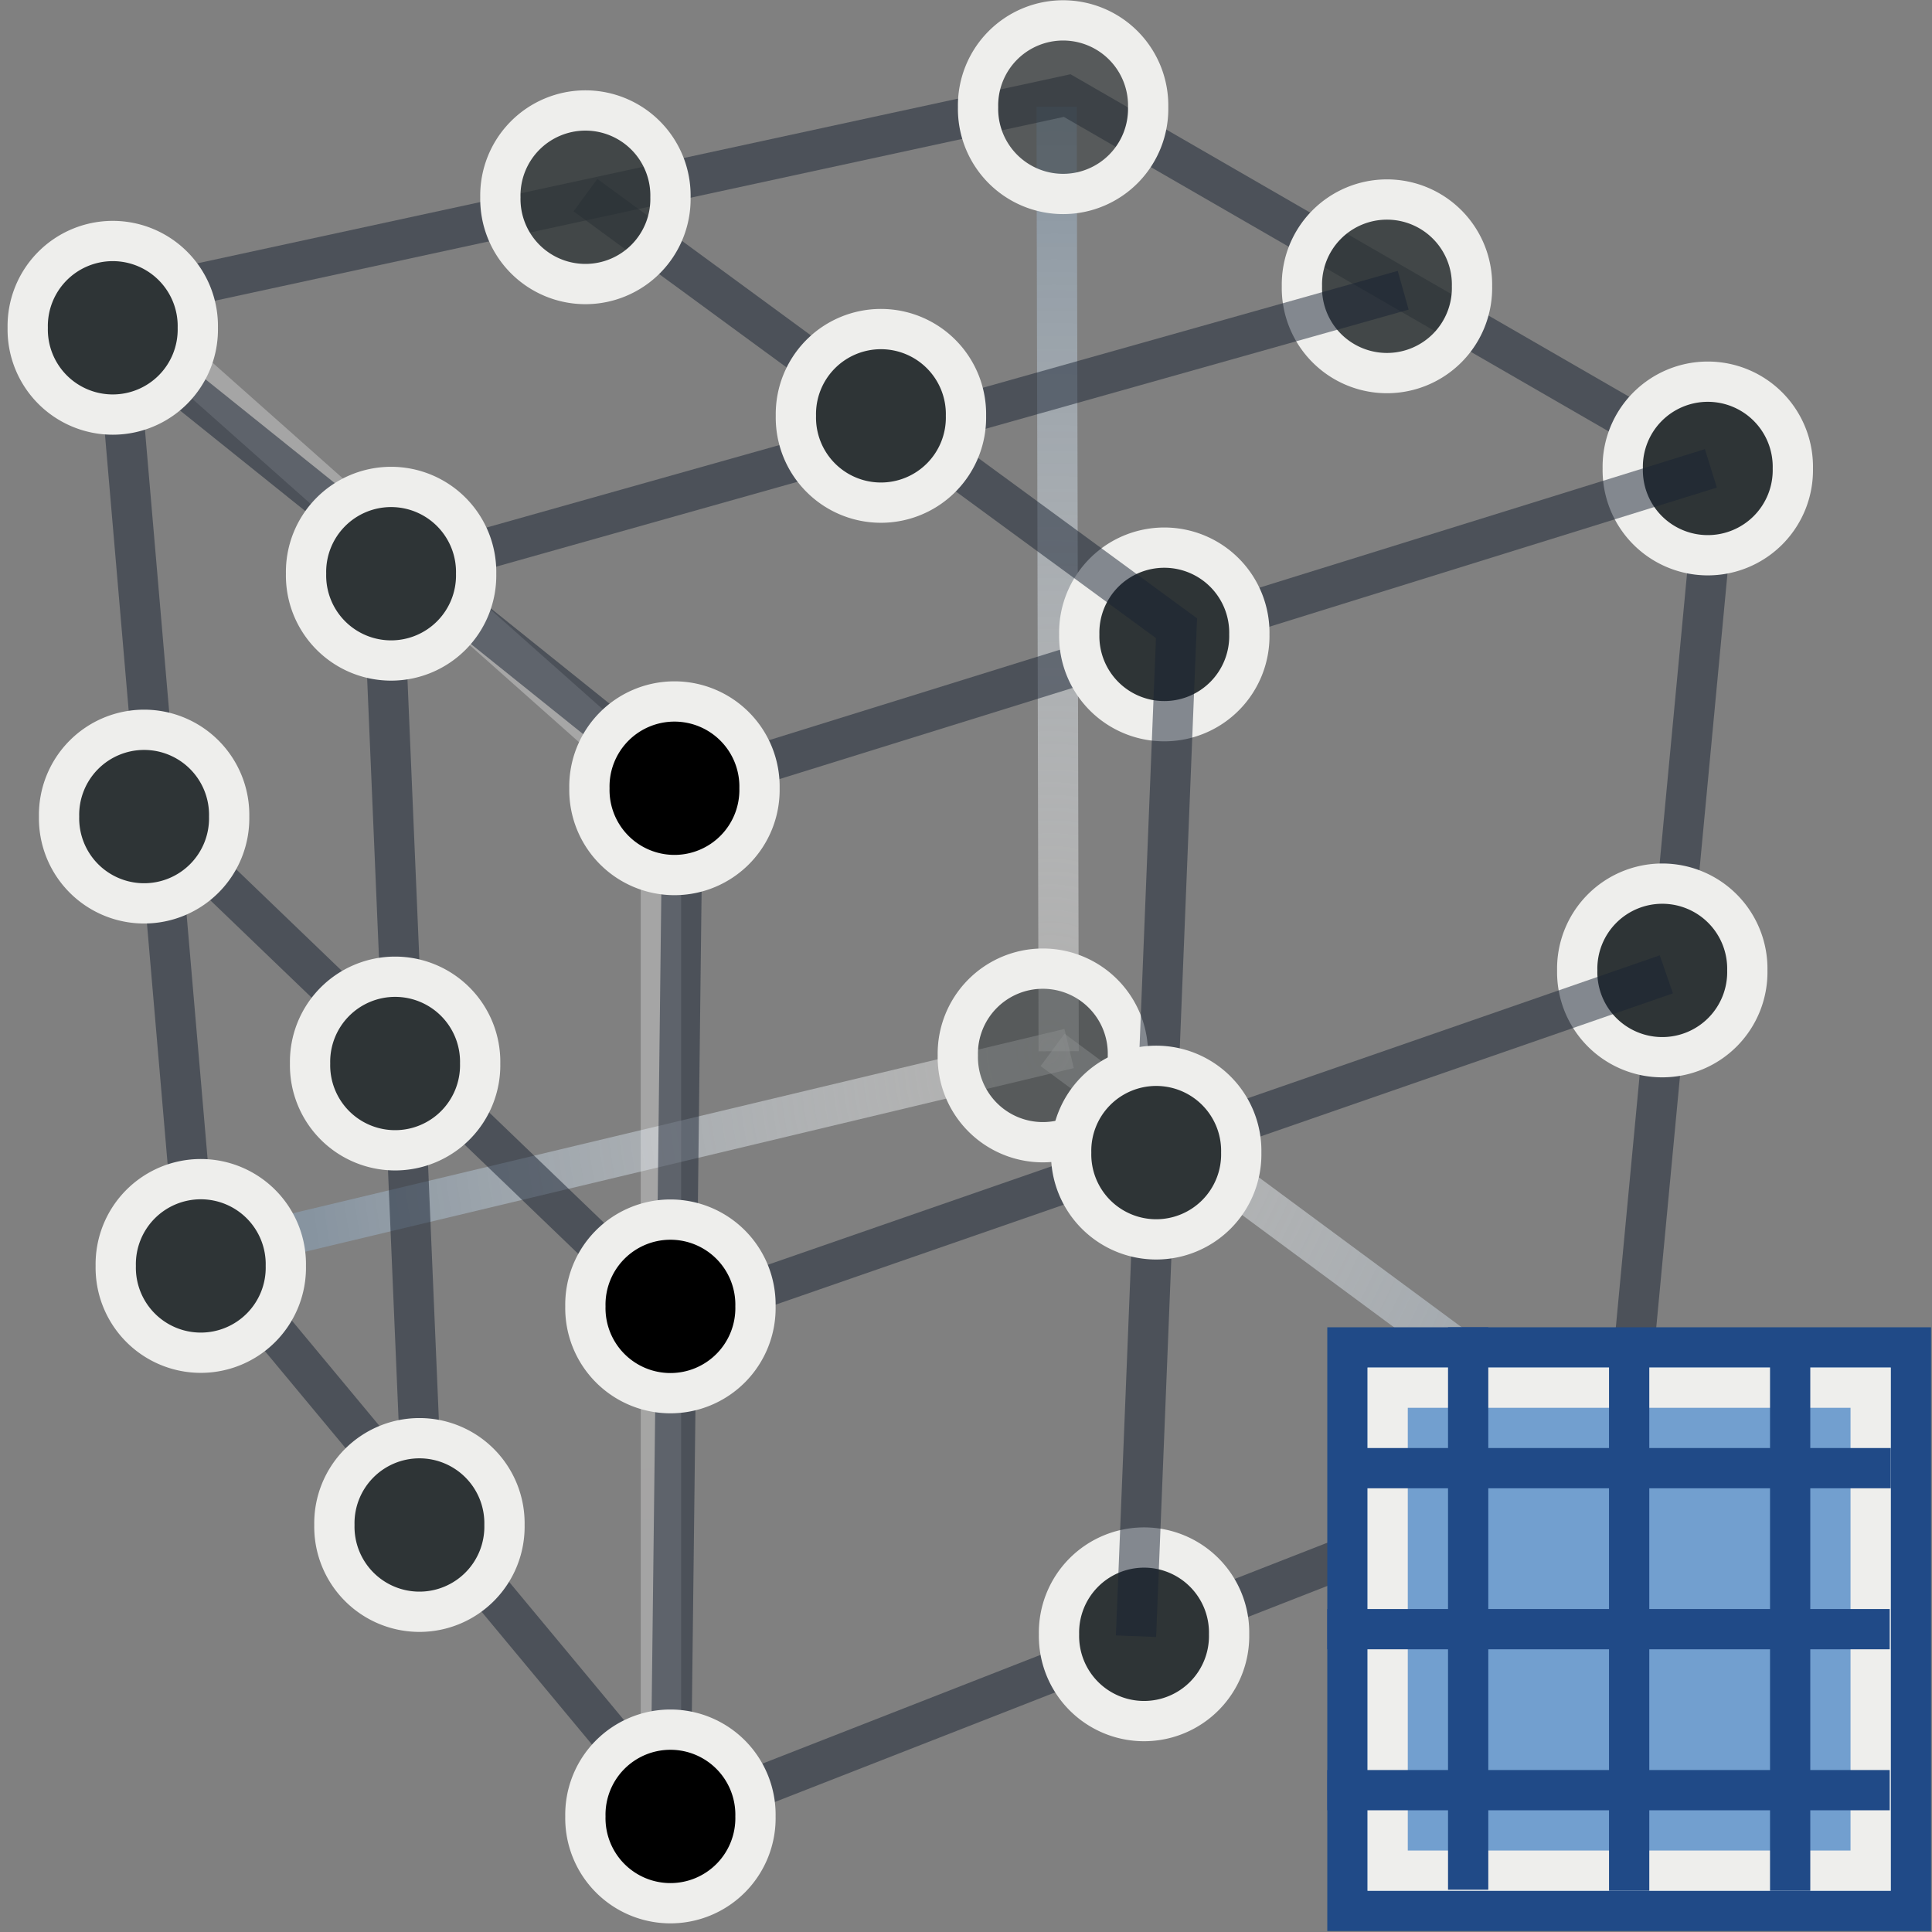 <?xml version="1.0" encoding="UTF-8" standalone="no"?>
<!-- Created with Inkscape (http://www.inkscape.org/) -->
<svg
   xmlns:a="http://ns.adobe.com/AdobeSVGViewerExtensions/3.0/"
   xmlns:i="http://ns.adobe.com/AdobeIllustrator/10.0/"
   xmlns:dc="http://purl.org/dc/elements/1.1/"
   xmlns:cc="http://web.resource.org/cc/"
   xmlns:rdf="http://www.w3.org/1999/02/22-rdf-syntax-ns#"
   xmlns:svg="http://www.w3.org/2000/svg"
   xmlns="http://www.w3.org/2000/svg"
   xmlns:xlink="http://www.w3.org/1999/xlink"
   xmlns:sodipodi="http://sodipodi.sourceforge.net/DTD/sodipodi-0.dtd"
   xmlns:inkscape="http://www.inkscape.org/namespaces/inkscape"
   width="48px"
   height="48px"
   id="svg20966"
   sodipodi:version="0.32"
   inkscape:version="0.45.1"
   sodipodi:docbase="C:\dev\src\houdini\support\icons\DOP"
   sodipodi:docname="matrixfield.svg"
   inkscape:output_extension="org.inkscape.output.svg.inkscape">
  <rect width="100%" height="100%" fill="#808080" stroke="none"/>
  <defs
     id="defs20968">
    <linearGradient
       inkscape:collect="always"
       id="linearGradient3550">
      <stop
         style="stop-color:#eeeeec;stop-opacity:1;"
         offset="0"
         id="stop3552" />
      <stop
         style="stop-color:#eeeeec;stop-opacity:0;"
         offset="1"
         id="stop3554" />
    </linearGradient>
    <linearGradient
       inkscape:collect="always"
       xlink:href="#linearGradient3550"
       id="linearGradient3556"
       x1="7.757"
       y1="5"
       x2="8.513"
       y2="11"
       gradientUnits="userSpaceOnUse"
       gradientTransform="translate(63.976,67.976)" />
    <radialGradient
       id="radialGradient21914"
       cx="114.888"
       cy="165.633"
       r="36.407"
       fx="114.888"
       fy="165.633"
       gradientUnits="userSpaceOnUse">
      <stop
         offset="0"
         style="stop-color:#efeeec;stop-opacity:0.433;"
         id="stop21916" />
      <stop
         offset="1"
         style="stop-color:#8794A0"
         id="stop21918" />
      <a:midPointStop
         offset="0"
         style="stop-color:#EFEEEC" />
      <a:midPointStop
         offset="0.5"
         style="stop-color:#EFEEEC" />
      <a:midPointStop
         offset="1"
         style="stop-color:#8794A0" />
    </radialGradient>
    <radialGradient
       gradientUnits="userSpaceOnUse"
       gradientTransform="translate(29.871,-24.189)"
       fy="220.009"
       fx="87.105"
       r="5.976"
       cy="220.009"
       cx="87.105"
       id="XMLID_370_">
      <stop
         id="stop14378"
         style="stop-color:#FFFFFF"
         offset="0" />
      <stop
         id="stop14380"
         style="stop-color:#F9D0AE"
         offset="0.219" />
      <stop
         id="stop14382"
         style="stop-color:#F5AB6D"
         offset="0.415" />
      <stop
         id="stop14384"
         style="stop-color:#F2903E"
         offset="0.579" />
      <stop
         id="stop14386"
         style="stop-color:#F07F21"
         offset="0.704" />
      <stop
         id="stop14388"
         style="stop-color:#EF7916"
         offset="0.775" />
      <stop
         id="stop14390"
         style="stop-color:#CE5B0E"
         offset="1" />
      <a:midPointStop
         style="stop-color:#FFFFFF"
         offset="0" />
      <a:midPointStop
         style="stop-color:#FFFFFF"
         offset="0.416" />
      <a:midPointStop
         style="stop-color:#EF7916"
         offset="0.775" />
      <a:midPointStop
         style="stop-color:#EF7916"
         offset="0.5" />
      <a:midPointStop
         style="stop-color:#CE5B0E"
         offset="1" />
    </radialGradient>
    <radialGradient
       id="XMLID_369_"
       cx="56.94"
       cy="220.716"
       r="3.676"
       fx="56.94"
       fy="220.716"
       gradientTransform="matrix(-1,0,0,1,174.769,-24.189)"
       gradientUnits="userSpaceOnUse">
      <stop
         offset="0"
         style="stop-color:#FFFFFF"
         id="stop14359" />
      <stop
         offset="0.219"
         style="stop-color:#F9D0AE"
         id="stop14361" />
      <stop
         offset="0.415"
         style="stop-color:#F5AB6D"
         id="stop14363" />
      <stop
         offset="0.579"
         style="stop-color:#F2903E"
         id="stop14365" />
      <stop
         offset="0.704"
         style="stop-color:#F07F21"
         id="stop14367" />
      <stop
         offset="0.775"
         style="stop-color:#EF7916"
         id="stop14369" />
      <stop
         offset="1"
         style="stop-color:#CE5B0E"
         id="stop14371" />
      <a:midPointStop
         offset="0"
         style="stop-color:#FFFFFF" />
      <a:midPointStop
         offset="0.416"
         style="stop-color:#FFFFFF" />
      <a:midPointStop
         offset="0.775"
         style="stop-color:#EF7916" />
      <a:midPointStop
         offset="0.5"
         style="stop-color:#EF7916" />
      <a:midPointStop
         offset="1"
         style="stop-color:#CE5B0E" />
    </radialGradient>
    <radialGradient
       gradientUnits="userSpaceOnUse"
       gradientTransform="translate(29.871,-24.189)"
       fy="211.694"
       fx="108.365"
       r="5.976"
       cy="211.694"
       cx="108.365"
       id="XMLID_368_">
      <stop
         id="stop14338"
         style="stop-color:#FFFFFF"
         offset="0" />
      <stop
         id="stop14340"
         style="stop-color:#F9D0AE"
         offset="0.219" />
      <stop
         id="stop14342"
         style="stop-color:#F5AB6D"
         offset="0.415" />
      <stop
         id="stop14344"
         style="stop-color:#F2903E"
         offset="0.579" />
      <stop
         id="stop14346"
         style="stop-color:#F07F21"
         offset="0.704" />
      <stop
         id="stop14348"
         style="stop-color:#EF7916"
         offset="0.775" />
      <stop
         id="stop14350"
         style="stop-color:#CE5B0E"
         offset="1" />
      <a:midPointStop
         style="stop-color:#FFFFFF"
         offset="0" />
      <a:midPointStop
         style="stop-color:#FFFFFF"
         offset="0.416" />
      <a:midPointStop
         style="stop-color:#EF7916"
         offset="0.775" />
      <a:midPointStop
         style="stop-color:#EF7916"
         offset="0.5" />
      <a:midPointStop
         style="stop-color:#CE5B0E"
         offset="1" />
    </radialGradient>
    <radialGradient
       id="XMLID_367_"
       cx="35.68"
       cy="212.401"
       r="3.676"
       fx="35.68"
       fy="212.401"
       gradientTransform="matrix(-1,0,0,1,174.769,-24.189)"
       gradientUnits="userSpaceOnUse">
      <stop
         offset="0"
         style="stop-color:#FFFFFF"
         id="stop14319" />
      <stop
         offset="0.219"
         style="stop-color:#F9D0AE"
         id="stop14321" />
      <stop
         offset="0.415"
         style="stop-color:#F5AB6D"
         id="stop14323" />
      <stop
         offset="0.579"
         style="stop-color:#F2903E"
         id="stop14325" />
      <stop
         offset="0.704"
         style="stop-color:#F07F21"
         id="stop14327" />
      <stop
         offset="0.775"
         style="stop-color:#EF7916"
         id="stop14329" />
      <stop
         offset="1"
         style="stop-color:#CE5B0E"
         id="stop14331" />
      <a:midPointStop
         offset="0"
         style="stop-color:#FFFFFF" />
      <a:midPointStop
         offset="0.416"
         style="stop-color:#FFFFFF" />
      <a:midPointStop
         offset="0.775"
         style="stop-color:#EF7916" />
      <a:midPointStop
         offset="0.5"
         style="stop-color:#EF7916" />
      <a:midPointStop
         offset="1"
         style="stop-color:#CE5B0E" />
    </radialGradient>
    <radialGradient
       gradientUnits="userSpaceOnUse"
       gradientTransform="translate(29.871,-24.189)"
       fy="206.884"
       fx="76.195"
       r="5.977"
       cy="206.884"
       cx="76.195"
       id="XMLID_366_">
      <stop
         id="stop14298"
         style="stop-color:#FFFFFF"
         offset="0" />
      <stop
         id="stop14300"
         style="stop-color:#F9D0AE"
         offset="0.219" />
      <stop
         id="stop14302"
         style="stop-color:#F5AB6D"
         offset="0.415" />
      <stop
         id="stop14304"
         style="stop-color:#F2903E"
         offset="0.579" />
      <stop
         id="stop14306"
         style="stop-color:#F07F21"
         offset="0.704" />
      <stop
         id="stop14308"
         style="stop-color:#EF7916"
         offset="0.775" />
      <stop
         id="stop14310"
         style="stop-color:#CE5B0E"
         offset="1" />
      <a:midPointStop
         style="stop-color:#FFFFFF"
         offset="0" />
      <a:midPointStop
         style="stop-color:#FFFFFF"
         offset="0.416" />
      <a:midPointStop
         style="stop-color:#EF7916"
         offset="0.775" />
      <a:midPointStop
         style="stop-color:#EF7916"
         offset="0.5" />
      <a:midPointStop
         style="stop-color:#CE5B0E"
         offset="1" />
    </radialGradient>
    <radialGradient
       id="XMLID_365_"
       cx="67.85"
       cy="207.592"
       r="3.676"
       fx="67.85"
       fy="207.592"
       gradientTransform="matrix(-1,0,0,1,174.769,-24.189)"
       gradientUnits="userSpaceOnUse">
      <stop
         offset="0"
         style="stop-color:#FFFFFF"
         id="stop14279" />
      <stop
         offset="0.219"
         style="stop-color:#F9D0AE"
         id="stop14281" />
      <stop
         offset="0.415"
         style="stop-color:#F5AB6D"
         id="stop14283" />
      <stop
         offset="0.579"
         style="stop-color:#F2903E"
         id="stop14285" />
      <stop
         offset="0.704"
         style="stop-color:#F07F21"
         id="stop14287" />
      <stop
         offset="0.775"
         style="stop-color:#EF7916"
         id="stop14289" />
      <stop
         offset="1"
         style="stop-color:#CE5B0E"
         id="stop14291" />
      <a:midPointStop
         offset="0"
         style="stop-color:#FFFFFF" />
      <a:midPointStop
         offset="0.416"
         style="stop-color:#FFFFFF" />
      <a:midPointStop
         offset="0.775"
         style="stop-color:#EF7916" />
      <a:midPointStop
         offset="0.5"
         style="stop-color:#EF7916" />
      <a:midPointStop
         offset="1"
         style="stop-color:#CE5B0E" />
    </radialGradient>
    <radialGradient
       gradientUnits="userSpaceOnUse"
       gradientTransform="translate(29.871,-24.189)"
       fy="196.491"
       fx="86.291"
       r="5.977"
       cy="196.491"
       cx="86.291"
       id="XMLID_364_">
      <stop
         id="stop14258"
         style="stop-color:#FFFFFF"
         offset="0" />
      <stop
         id="stop14260"
         style="stop-color:#F9D0AE"
         offset="0.219" />
      <stop
         id="stop14262"
         style="stop-color:#F5AB6D"
         offset="0.415" />
      <stop
         id="stop14264"
         style="stop-color:#F2903E"
         offset="0.579" />
      <stop
         id="stop14266"
         style="stop-color:#F07F21"
         offset="0.704" />
      <stop
         id="stop14268"
         style="stop-color:#EF7916"
         offset="0.775" />
      <stop
         id="stop14270"
         style="stop-color:#CE5B0E"
         offset="1" />
      <a:midPointStop
         style="stop-color:#FFFFFF"
         offset="0" />
      <a:midPointStop
         style="stop-color:#FFFFFF"
         offset="0.416" />
      <a:midPointStop
         style="stop-color:#EF7916"
         offset="0.775" />
      <a:midPointStop
         style="stop-color:#EF7916"
         offset="0.5" />
      <a:midPointStop
         style="stop-color:#CE5B0E"
         offset="1" />
    </radialGradient>
    <radialGradient
       id="XMLID_363_"
       cx="57.752"
       cy="197.199"
       r="3.676"
       fx="57.752"
       fy="197.199"
       gradientTransform="matrix(-1,0,0,1,174.769,-24.189)"
       gradientUnits="userSpaceOnUse">
      <stop
         offset="0"
         style="stop-color:#FFFFFF"
         id="stop14239" />
      <stop
         offset="0.219"
         style="stop-color:#F9D0AE"
         id="stop14241" />
      <stop
         offset="0.415"
         style="stop-color:#F5AB6D"
         id="stop14243" />
      <stop
         offset="0.579"
         style="stop-color:#F2903E"
         id="stop14245" />
      <stop
         offset="0.704"
         style="stop-color:#F07F21"
         id="stop14247" />
      <stop
         offset="0.775"
         style="stop-color:#EF7916"
         id="stop14249" />
      <stop
         offset="1"
         style="stop-color:#CE5B0E"
         id="stop14251" />
      <a:midPointStop
         offset="0"
         style="stop-color:#FFFFFF" />
      <a:midPointStop
         offset="0.416"
         style="stop-color:#FFFFFF" />
      <a:midPointStop
         offset="0.775"
         style="stop-color:#EF7916" />
      <a:midPointStop
         offset="0.5"
         style="stop-color:#EF7916" />
      <a:midPointStop
         offset="1"
         style="stop-color:#CE5B0E" />
    </radialGradient>
    <radialGradient
       gradientUnits="userSpaceOnUse"
       gradientTransform="translate(29.871,-24.189)"
       fy="189.72"
       fx="110.441"
       r="5.976"
       cy="189.72"
       cx="110.441"
       id="XMLID_362_">
      <stop
         id="stop14218"
         style="stop-color:#FFFFFF"
         offset="0" />
      <stop
         id="stop14220"
         style="stop-color:#F9D0AE"
         offset="0.219" />
      <stop
         id="stop14222"
         style="stop-color:#F5AB6D"
         offset="0.415" />
      <stop
         id="stop14224"
         style="stop-color:#F2903E"
         offset="0.579" />
      <stop
         id="stop14226"
         style="stop-color:#F07F21"
         offset="0.704" />
      <stop
         id="stop14228"
         style="stop-color:#EF7916"
         offset="0.775" />
      <stop
         id="stop14230"
         style="stop-color:#CE5B0E"
         offset="1" />
      <a:midPointStop
         style="stop-color:#FFFFFF"
         offset="0" />
      <a:midPointStop
         style="stop-color:#FFFFFF"
         offset="0.416" />
      <a:midPointStop
         style="stop-color:#EF7916"
         offset="0.775" />
      <a:midPointStop
         style="stop-color:#EF7916"
         offset="0.5" />
      <a:midPointStop
         style="stop-color:#CE5B0E"
         offset="1" />
    </radialGradient>
    <radialGradient
       id="XMLID_361_"
       cx="33.604"
       cy="190.427"
       r="3.676"
       fx="33.604"
       fy="190.427"
       gradientTransform="matrix(-1,0,0,1,174.769,-24.189)"
       gradientUnits="userSpaceOnUse">
      <stop
         offset="0"
         style="stop-color:#FFFFFF"
         id="stop14199" />
      <stop
         offset="0.219"
         style="stop-color:#F9D0AE"
         id="stop14201" />
      <stop
         offset="0.415"
         style="stop-color:#F5AB6D"
         id="stop14203" />
      <stop
         offset="0.579"
         style="stop-color:#F2903E"
         id="stop14205" />
      <stop
         offset="0.704"
         style="stop-color:#F07F21"
         id="stop14207" />
      <stop
         offset="0.775"
         style="stop-color:#EF7916"
         id="stop14209" />
      <stop
         offset="1"
         style="stop-color:#CE5B0E"
         id="stop14211" />
      <a:midPointStop
         offset="0"
         style="stop-color:#FFFFFF" />
      <a:midPointStop
         offset="0.416"
         style="stop-color:#FFFFFF" />
      <a:midPointStop
         offset="0.775"
         style="stop-color:#EF7916" />
      <a:midPointStop
         offset="0.5"
         style="stop-color:#EF7916" />
      <a:midPointStop
         offset="1"
         style="stop-color:#CE5B0E" />
    </radialGradient>
    <radialGradient
       gradientUnits="userSpaceOnUse"
       gradientTransform="translate(29.871,-24.189)"
       fy="181.284"
       fx="95.831"
       r="5.976"
       cy="181.284"
       cx="95.831"
       id="XMLID_360_">
      <stop
         id="stop14178"
         style="stop-color:#FFFFFF"
         offset="0" />
      <stop
         id="stop14180"
         style="stop-color:#F9D0AE"
         offset="0.219" />
      <stop
         id="stop14182"
         style="stop-color:#F5AB6D"
         offset="0.415" />
      <stop
         id="stop14184"
         style="stop-color:#F2903E"
         offset="0.579" />
      <stop
         id="stop14186"
         style="stop-color:#F07F21"
         offset="0.704" />
      <stop
         id="stop14188"
         style="stop-color:#EF7916"
         offset="0.775" />
      <stop
         id="stop14190"
         style="stop-color:#CE5B0E"
         offset="1" />
      <a:midPointStop
         style="stop-color:#FFFFFF"
         offset="0" />
      <a:midPointStop
         style="stop-color:#FFFFFF"
         offset="0.416" />
      <a:midPointStop
         style="stop-color:#EF7916"
         offset="0.775" />
      <a:midPointStop
         style="stop-color:#EF7916"
         offset="0.5" />
      <a:midPointStop
         style="stop-color:#CE5B0E"
         offset="1" />
    </radialGradient>
    <radialGradient
       id="XMLID_359_"
       cx="48.213"
       cy="181.991"
       r="3.676"
       fx="48.213"
       fy="181.991"
       gradientTransform="matrix(-1,0,0,1,174.769,-24.189)"
       gradientUnits="userSpaceOnUse">
      <stop
         offset="0"
         style="stop-color:#FFFFFF"
         id="stop14159" />
      <stop
         offset="0.219"
         style="stop-color:#F9D0AE"
         id="stop14161" />
      <stop
         offset="0.415"
         style="stop-color:#F5AB6D"
         id="stop14163" />
      <stop
         offset="0.579"
         style="stop-color:#F2903E"
         id="stop14165" />
      <stop
         offset="0.704"
         style="stop-color:#F07F21"
         id="stop14167" />
      <stop
         offset="0.775"
         style="stop-color:#EF7916"
         id="stop14169" />
      <stop
         offset="1"
         style="stop-color:#CE5B0E"
         id="stop14171" />
      <a:midPointStop
         offset="0"
         style="stop-color:#FFFFFF" />
      <a:midPointStop
         offset="0.416"
         style="stop-color:#FFFFFF" />
      <a:midPointStop
         offset="0.775"
         style="stop-color:#EF7916" />
      <a:midPointStop
         offset="0.5"
         style="stop-color:#EF7916" />
      <a:midPointStop
         offset="1"
         style="stop-color:#CE5B0E" />
    </radialGradient>
    <radialGradient
       gradientUnits="userSpaceOnUse"
       gradientTransform="translate(29.871,-24.189)"
       fy="185.927"
       fx="74.396"
       r="5.977"
       cy="185.927"
       cx="74.396"
       id="XMLID_358_">
      <stop
         id="stop14138"
         style="stop-color:#FFFFFF"
         offset="0" />
      <stop
         id="stop14140"
         style="stop-color:#F9D0AE"
         offset="0.219" />
      <stop
         id="stop14142"
         style="stop-color:#F5AB6D"
         offset="0.415" />
      <stop
         id="stop14144"
         style="stop-color:#F2903E"
         offset="0.579" />
      <stop
         id="stop14146"
         style="stop-color:#F07F21"
         offset="0.704" />
      <stop
         id="stop14148"
         style="stop-color:#EF7916"
         offset="0.775" />
      <stop
         id="stop14150"
         style="stop-color:#CE5B0E"
         offset="1" />
      <a:midPointStop
         style="stop-color:#FFFFFF"
         offset="0" />
      <a:midPointStop
         style="stop-color:#FFFFFF"
         offset="0.416" />
      <a:midPointStop
         style="stop-color:#EF7916"
         offset="0.775" />
      <a:midPointStop
         style="stop-color:#EF7916"
         offset="0.5" />
      <a:midPointStop
         style="stop-color:#CE5B0E"
         offset="1" />
    </radialGradient>
    <radialGradient
       id="XMLID_357_"
       cx="69.649"
       cy="186.635"
       r="3.676"
       fx="69.649"
       fy="186.635"
       gradientTransform="matrix(-1,0,0,1,174.769,-24.189)"
       gradientUnits="userSpaceOnUse">
      <stop
         offset="0"
         style="stop-color:#FFFFFF"
         id="stop14119" />
      <stop
         offset="0.219"
         style="stop-color:#F9D0AE"
         id="stop14121" />
      <stop
         offset="0.415"
         style="stop-color:#F5AB6D"
         id="stop14123" />
      <stop
         offset="0.579"
         style="stop-color:#F2903E"
         id="stop14125" />
      <stop
         offset="0.704"
         style="stop-color:#F07F21"
         id="stop14127" />
      <stop
         offset="0.775"
         style="stop-color:#EF7916"
         id="stop14129" />
      <stop
         offset="1"
         style="stop-color:#CE5B0E"
         id="stop14131" />
      <a:midPointStop
         offset="0"
         style="stop-color:#FFFFFF" />
      <a:midPointStop
         offset="0.416"
         style="stop-color:#FFFFFF" />
      <a:midPointStop
         offset="0.775"
         style="stop-color:#EF7916" />
      <a:midPointStop
         offset="0.5"
         style="stop-color:#EF7916" />
      <a:midPointStop
         offset="1"
         style="stop-color:#CE5B0E" />
    </radialGradient>
    <radialGradient
       gradientUnits="userSpaceOnUse"
       fy="171.99"
       fx="114.328"
       r="55.614"
       cy="171.99"
       cx="114.328"
       id="XMLID_353_">
      <stop
         id="stop14077"
         style="stop-color:#FFFFFF"
         offset="0.006" />
      <stop
         id="stop14079"
         style="stop-color:#EFEEEC"
         offset="1" />
      <a:midPointStop
         style="stop-color:#FFFFFF"
         offset="0.006" />
      <a:midPointStop
         style="stop-color:#FFFFFF"
         offset="0.5" />
      <a:midPointStop
         style="stop-color:#EFEEEC"
         offset="1" />
    </radialGradient>
    <radialGradient
       gradientUnits="userSpaceOnUse"
       fy="201.173"
       fx="118.36"
       r="25.109"
       cy="201.173"
       cx="118.36"
       id="XMLID_352_">
      <stop
         id="stop14068"
         style="stop-color:#BABDB6"
         offset="0" />
      <stop
         id="stop14070"
         style="stop-color:#545652"
         offset="0.826" />
      <stop
         id="stop14072"
         style="stop-color:#2D3335"
         offset="1" />
      <a:midPointStop
         style="stop-color:#BABDB6"
         offset="0" />
      <a:midPointStop
         style="stop-color:#BABDB6"
         offset="0.5" />
      <a:midPointStop
         style="stop-color:#545652"
         offset="0.826" />
      <a:midPointStop
         style="stop-color:#545652"
         offset="0.5" />
      <a:midPointStop
         style="stop-color:#2D3335"
         offset="1" />
    </radialGradient>
    <radialGradient
       gradientUnits="userSpaceOnUse"
       fy="171.986"
       fx="114.324"
       r="55.631"
       cy="171.986"
       cx="114.324"
       id="XMLID_349_">
      <stop
         id="stop14041"
         style="stop-color:#FFFFFF"
         offset="0" />
      <stop
         id="stop14043"
         style="stop-color:#EFEEEC"
         offset="1" />
      <a:midPointStop
         style="stop-color:#FFFFFF"
         offset="0" />
      <a:midPointStop
         style="stop-color:#FFFFFF"
         offset="0.5" />
      <a:midPointStop
         style="stop-color:#EFEEEC"
         offset="1" />
    </radialGradient>
    <radialGradient
       gradientUnits="userSpaceOnUse"
       fy="165.035"
       fx="105.153"
       r="24.157"
       cy="165.035"
       cx="105.153"
       id="XMLID_348_">
      <stop
         id="stop14034"
         style="stop-color:#FFFFFF"
         offset="0" />
      <stop
         id="stop14036"
         style="stop-color:#545652"
         offset="1" />
      <a:midPointStop
         style="stop-color:#FFFFFF"
         offset="0" />
      <a:midPointStop
         style="stop-color:#FFFFFF"
         offset="0.5" />
      <a:midPointStop
         style="stop-color:#545652"
         offset="1" />
    </radialGradient>
    <radialGradient
       id="XMLID_347_"
       cx="137.673"
       cy="202.162"
       r="44.368"
       fx="137.673"
       fy="202.162"
       gradientUnits="userSpaceOnUse">
      <stop
         offset="0"
         style="stop-color:#BAD1D7"
         id="stop14023" />
      <stop
         offset="0.826"
         style="stop-color:#6D7580"
         id="stop14025" />
      <stop
         offset="1"
         style="stop-color:#41454C"
         id="stop14027" />
      <a:midPointStop
         offset="0"
         style="stop-color:#BAD1D7" />
      <a:midPointStop
         offset="0.5"
         style="stop-color:#BAD1D7" />
      <a:midPointStop
         offset="0.826"
         style="stop-color:#6D7580" />
      <a:midPointStop
         offset="0.5"
         style="stop-color:#6D7580" />
      <a:midPointStop
         offset="1"
         style="stop-color:#41454C" />
    </radialGradient>
    <radialGradient
       id="XMLID_346_"
       cx="103.865"
       cy="160.998"
       r="62.509"
       fx="103.865"
       fy="160.998"
       gradientUnits="userSpaceOnUse">
      <stop
         offset="0"
         style="stop-color:#FFFFFF"
         id="stop14016" />
      <stop
         offset="1"
         style="stop-color:#8794A0"
         id="stop14018" />
      <a:midPointStop
         offset="0"
         style="stop-color:#FFFFFF" />
      <a:midPointStop
         offset="0.5"
         style="stop-color:#FFFFFF" />
      <a:midPointStop
         offset="1"
         style="stop-color:#8794A0" />
    </radialGradient>
    <radialGradient
       id="XMLID_345_"
       cx="110.686"
       cy="201.857"
       r="48.528"
       fx="110.686"
       fy="201.857"
       gradientUnits="userSpaceOnUse">
      <stop
         offset="0"
         style="stop-color:#BAD1D7"
         id="stop14009" />
      <stop
         offset="1"
         style="stop-color:#8794A0"
         id="stop14011" />
      <a:midPointStop
         offset="0"
         style="stop-color:#BAD1D7" />
      <a:midPointStop
         offset="0.5"
         style="stop-color:#BAD1D7" />
      <a:midPointStop
         offset="1"
         style="stop-color:#8794A0" />
    </radialGradient>
    <radialGradient
       gradientUnits="userSpaceOnUse"
       gradientTransform="translate(29.871,-24.189)"
       fy="202.196"
       fx="95.96"
       r="5.977"
       cy="202.196"
       cx="95.96"
       id="XMLID_344_">
      <stop
         id="stop13990"
         style="stop-color:#FFFFFF"
         offset="0" />
      <stop
         id="stop13992"
         style="stop-color:#F9D0AE"
         offset="0.219" />
      <stop
         id="stop13994"
         style="stop-color:#F5AB6D"
         offset="0.415" />
      <stop
         id="stop13996"
         style="stop-color:#F2903E"
         offset="0.579" />
      <stop
         id="stop13998"
         style="stop-color:#F07F21"
         offset="0.704" />
      <stop
         id="stop14000"
         style="stop-color:#EF7916"
         offset="0.775" />
      <stop
         id="stop14002"
         style="stop-color:#CE5B0E"
         offset="1" />
      <a:midPointStop
         style="stop-color:#FFFFFF"
         offset="0" />
      <a:midPointStop
         style="stop-color:#FFFFFF"
         offset="0.416" />
      <a:midPointStop
         style="stop-color:#EF7916"
         offset="0.775" />
      <a:midPointStop
         style="stop-color:#EF7916"
         offset="0.5" />
      <a:midPointStop
         style="stop-color:#CE5B0E"
         offset="1" />
    </radialGradient>
    <radialGradient
       id="XMLID_343_"
       cx="48.084"
       cy="202.904"
       r="3.676"
       fx="48.084"
       fy="202.904"
       gradientTransform="matrix(-1,0,0,1,174.769,-24.189)"
       gradientUnits="userSpaceOnUse">
      <stop
         offset="0"
         style="stop-color:#FFFFFF"
         id="stop13971" />
      <stop
         offset="0.219"
         style="stop-color:#F9D0AE"
         id="stop13973" />
      <stop
         offset="0.415"
         style="stop-color:#F5AB6D"
         id="stop13975" />
      <stop
         offset="0.579"
         style="stop-color:#F2903E"
         id="stop13977" />
      <stop
         offset="0.704"
         style="stop-color:#F07F21"
         id="stop13979" />
      <stop
         offset="0.775"
         style="stop-color:#EF7916"
         id="stop13981" />
      <stop
         offset="1"
         style="stop-color:#CE5B0E"
         id="stop13983" />
      <a:midPointStop
         offset="0"
         style="stop-color:#FFFFFF" />
      <a:midPointStop
         offset="0.416"
         style="stop-color:#FFFFFF" />
      <a:midPointStop
         offset="0.775"
         style="stop-color:#EF7916" />
      <a:midPointStop
         offset="0.5"
         style="stop-color:#EF7916" />
      <a:midPointStop
         offset="1"
         style="stop-color:#CE5B0E" />
    </radialGradient>
    <radialGradient
       inkscape:collect="always"
       xlink:href="#XMLID_345_"
       id="radialGradient21668"
       gradientUnits="userSpaceOnUse"
       cx="110.686"
       cy="201.857"
       fx="110.686"
       fy="201.857"
       r="48.528" />
    <radialGradient
       inkscape:collect="always"
       xlink:href="#XMLID_346_"
       id="radialGradient21670"
       gradientUnits="userSpaceOnUse"
       cx="103.865"
       cy="160.998"
       fx="103.865"
       fy="160.998"
       r="62.509" />
    <radialGradient
       inkscape:collect="always"
       xlink:href="#XMLID_347_"
       id="radialGradient21672"
       gradientUnits="userSpaceOnUse"
       cx="137.673"
       cy="202.162"
       fx="137.673"
       fy="202.162"
       r="44.368" />
    <radialGradient
       inkscape:collect="always"
       xlink:href="#XMLID_348_"
       id="radialGradient21674"
       gradientUnits="userSpaceOnUse"
       cx="105.153"
       cy="165.035"
       fx="105.153"
       fy="165.035"
       r="24.157" />
    <radialGradient
       inkscape:collect="always"
       xlink:href="#XMLID_349_"
       id="radialGradient21676"
       gradientUnits="userSpaceOnUse"
       cx="114.324"
       cy="171.986"
       fx="114.324"
       fy="171.986"
       r="55.631" />
    <radialGradient
       inkscape:collect="always"
       xlink:href="#XMLID_352_"
       id="radialGradient21682"
       gradientUnits="userSpaceOnUse"
       cx="118.36"
       cy="201.173"
       fx="118.36"
       fy="201.173"
       r="25.109" />
    <radialGradient
       inkscape:collect="always"
       xlink:href="#XMLID_353_"
       id="radialGradient21684"
       gradientUnits="userSpaceOnUse"
       cx="114.328"
       cy="171.99"
       fx="114.328"
       fy="171.99"
       r="55.614" />
    <radialGradient
       inkscape:collect="always"
       xlink:href="#radialGradient21914"
       id="radialGradient21898"
       cx="28.52"
       cy="25.868"
       fx="28.52"
       fy="25.868"
       r="17.591"
       gradientTransform="matrix(1,2.0486e-2,-2.526506e-2,1.233,0.66,-6.972)"
       gradientUnits="userSpaceOnUse" />
    <radialGradient
       inkscape:collect="always"
       xlink:href="#XMLID_345_"
       id="radialGradient22228"
       gradientUnits="userSpaceOnUse"
       cx="110.686"
       cy="201.857"
       fx="110.686"
       fy="201.857"
       r="48.528" />
    <radialGradient
       inkscape:collect="always"
       xlink:href="#XMLID_346_"
       id="radialGradient22230"
       gradientUnits="userSpaceOnUse"
       cx="103.865"
       cy="160.998"
       fx="103.865"
       fy="160.998"
       r="62.509" />
    <radialGradient
       inkscape:collect="always"
       xlink:href="#XMLID_347_"
       id="radialGradient22232"
       gradientUnits="userSpaceOnUse"
       cx="137.673"
       cy="202.162"
       fx="137.673"
       fy="202.162"
       r="44.368" />
    <radialGradient
       inkscape:collect="always"
       xlink:href="#XMLID_348_"
       id="radialGradient22234"
       gradientUnits="userSpaceOnUse"
       cx="105.153"
       cy="165.035"
       fx="105.153"
       fy="165.035"
       r="24.157" />
    <radialGradient
       inkscape:collect="always"
       xlink:href="#XMLID_349_"
       id="radialGradient22236"
       gradientUnits="userSpaceOnUse"
       cx="114.324"
       cy="171.986"
       fx="114.324"
       fy="171.986"
       r="55.631" />
    <radialGradient
       inkscape:collect="always"
       xlink:href="#XMLID_352_"
       id="radialGradient22238"
       gradientUnits="userSpaceOnUse"
       cx="118.36"
       cy="201.173"
       fx="118.36"
       fy="201.173"
       r="25.109" />
    <radialGradient
       inkscape:collect="always"
       xlink:href="#XMLID_353_"
       id="radialGradient22240"
       gradientUnits="userSpaceOnUse"
       cx="114.328"
       cy="171.99"
       fx="114.328"
       fy="171.99"
       r="55.614" />
    <radialGradient
       inkscape:collect="always"
       xlink:href="#XMLID_352_"
       id="radialGradient4272"
       gradientUnits="userSpaceOnUse"
       cx="118.36"
       cy="201.173"
       fx="118.36"
       fy="201.173"
       r="25.109" />
    <radialGradient
       inkscape:collect="always"
       xlink:href="#XMLID_353_"
       id="radialGradient4274"
       gradientUnits="userSpaceOnUse"
       cx="114.328"
       cy="171.99"
       fx="114.328"
       fy="171.99"
       r="55.614" />
    <radialGradient
       inkscape:collect="always"
       xlink:href="#XMLID_348_"
       id="radialGradient4276"
       gradientUnits="userSpaceOnUse"
       cx="105.153"
       cy="165.035"
       fx="105.153"
       fy="165.035"
       r="24.157" />
    <radialGradient
       inkscape:collect="always"
       xlink:href="#XMLID_349_"
       id="radialGradient4278"
       gradientUnits="userSpaceOnUse"
       cx="114.324"
       cy="171.986"
       fx="114.324"
       fy="171.986"
       r="55.631" />
    <radialGradient
       inkscape:collect="always"
       xlink:href="#radialGradient21914"
       id="radialGradient4280"
       gradientUnits="userSpaceOnUse"
       gradientTransform="matrix(1,2.0486e-2,-2.526506e-2,1.233,0.66,-6.972)"
       cx="28.52"
       cy="25.868"
       fx="28.52"
       fy="25.868"
       r="17.591" />
    <radialGradient
       inkscape:collect="always"
       xlink:href="#radialGradient21914"
       id="radialGradient4282"
       gradientUnits="userSpaceOnUse"
       gradientTransform="matrix(1,2.0486e-2,-2.526506e-2,1.233,0.66,-6.972)"
       cx="28.52"
       cy="25.868"
       fx="28.52"
       fy="25.868"
       r="17.591" />
    <radialGradient
       inkscape:collect="always"
       xlink:href="#radialGradient21914"
       id="radialGradient4284"
       gradientUnits="userSpaceOnUse"
       gradientTransform="matrix(1,2.0486e-2,-2.526506e-2,1.233,0.66,-6.972)"
       cx="28.52"
       cy="25.868"
       fx="28.52"
       fy="25.868"
       r="17.591" />
  </defs>
  <sodipodi:namedview
     id="base"
     pagecolor="#ffffff"
     bordercolor="#666666"
     borderopacity="1.0"
     inkscape:pageopacity="0.0"
     inkscape:pageshadow="2"
     inkscape:zoom="10.5"
     inkscape:cx="24"
     inkscape:cy="28.6676"
     inkscape:current-layer="layer1"
     showgrid="true"
     inkscape:grid-bbox="false"
     inkscape:document-units="px"
     inkscape:window-width="1359"
     inkscape:window-height="1094"
     inkscape:window-x="286"
     inkscape:window-y="-8" />
  <g
     id="layer1"
     inkscape:label="Layer 1"
     inkscape:groupmode="layer">
    <g
       id="g21879"
       style="opacity:1;stroke:url(#radialGradient21898);stroke-width:0.947"
       transform="matrix(1.056,0,0,1.056,-4.062,-0.835)">
      <path
         id="path21873"
         d="M 29,25.46 L 8,30.476"
         style="fill:none;fill-opacity:0.75;fill-rule:evenodd;stroke:url(#radialGradient4280);stroke-width:0.947px;stroke-linecap:butt;stroke-linejoin:miter;stroke-opacity:1" />
      <path
         sodipodi:nodetypes="cc"
         id="path21875"
         d="M 28.611,25.492 L 42.183,35.524"
         style="fill:none;fill-opacity:0.75;fill-rule:evenodd;stroke:url(#radialGradient4282);stroke-width:0.947px;stroke-linecap:butt;stroke-linejoin:miter;stroke-opacity:1" />
      <path
         sodipodi:nodetypes="cc"
         id="path21877"
         d="M 28.706,3.302 L 28.754,25.524"
         style="fill:none;fill-opacity:0.75;fill-rule:evenodd;stroke:url(#radialGradient4284);stroke-width:0.947px;stroke-linecap:butt;stroke-linejoin:miter;stroke-opacity:1" />
    </g>
    <g
       style="opacity:0.3"
       id="g14031"
       transform="matrix(1.105,0,0,1.105,-114.071,-173.336)">
      <radialGradient
         id="radialGradient21166"
         cx="105.153"
         cy="165.035"
         r="24.157"
         fx="105.153"
         fy="165.035"
         gradientUnits="userSpaceOnUse">
        <stop
           offset="0"
           style="stop-color:#FFFFFF"
           id="stop21168" />
        <stop
           offset="1"
           style="stop-color:#545652"
           id="stop21170" />
        <a:midPointStop
           offset="0"
           style="stop-color:#FFFFFF" />
        <a:midPointStop
           offset="0.5"
           style="stop-color:#FFFFFF" />
        <a:midPointStop
           offset="1"
           style="stop-color:#545652" />
      </radialGradient>
      <line
         i:isolated="yes"
         i:knockout="Off"
         enable-background="new    "
         x1="117.686"
         y1="174.221"
         x2="105.79"
         y2="163.656"
         id="line14038"
         style="fill:url(#radialGradient4276)" />
      <radialGradient
         id="radialGradient21173"
         cx="114.324"
         cy="171.986"
         r="55.631"
         fx="114.324"
         fy="171.986"
         gradientUnits="userSpaceOnUse">
        <stop
           offset="0"
           style="stop-color:#FFFFFF"
           id="stop21175" />
        <stop
           offset="1"
           style="stop-color:#EFEEEC"
           id="stop21177" />
        <a:midPointStop
           offset="0"
           style="stop-color:#FFFFFF" />
        <a:midPointStop
           offset="0.5"
           style="stop-color:#FFFFFF" />
        <a:midPointStop
           offset="1"
           style="stop-color:#EFEEEC" />
      </radialGradient>
      <polygon
         i:knockout="Off"
         points="105.488,163.996 117.383,174.559 117.987,173.88 106.09,163.314 105.488,163.996 "
         id="polygon14045"
         style="fill:url(#radialGradient4278)" />
    </g>
    <g
       style="opacity:0.3"
       id="g14065"
       transform="matrix(1.105,0,0,1.105,-114.071,-173.336)">
      <radialGradient
         id="radialGradient21198"
         cx="118.36"
         cy="201.173"
         r="25.109"
         fx="118.36"
         fy="201.173"
         gradientUnits="userSpaceOnUse">
        <stop
           offset="0"
           style="stop-color:#BABDB6"
           id="stop21200" />
        <stop
           offset="0.826"
           style="stop-color:#545652"
           id="stop21202" />
        <stop
           offset="1"
           style="stop-color:#2D3335"
           id="stop21204" />
        <a:midPointStop
           offset="0"
           style="stop-color:#BABDB6" />
        <a:midPointStop
           offset="0.5"
           style="stop-color:#BABDB6" />
        <a:midPointStop
           offset="0.826"
           style="stop-color:#545652" />
        <a:midPointStop
           offset="0.5"
           style="stop-color:#545652" />
        <a:midPointStop
           offset="1"
           style="stop-color:#2D3335" />
      </radialGradient>
      <line
         i:isolated="yes"
         i:knockout="Off"
         enable-background="new    "
         x1="118.5"
         y1="197.737"
         x2="117.686"
         y2="174.221"
         id="line14074"
         style="fill:url(#radialGradient4272)" />
      <radialGradient
         id="radialGradient21207"
         cx="114.328"
         cy="171.99"
         r="55.614"
         fx="114.328"
         fy="171.99"
         gradientUnits="userSpaceOnUse">
        <stop
           offset="0.006"
           style="stop-color:#FFFFFF"
           id="stop21209" />
        <stop
           offset="1"
           style="stop-color:#EFEEEC"
           id="stop21211" />
        <a:midPointStop
           offset="0.006"
           style="stop-color:#FFFFFF" />
        <a:midPointStop
           offset="0.5"
           style="stop-color:#FFFFFF" />
        <a:midPointStop
           offset="1"
           style="stop-color:#EFEEEC" />
      </radialGradient>
      <rect
         x="117.638"
         y="174.215"
         i:knockout="Off"
         width="0.909"
         height="23.528"
         id="rect14081"
         style="fill:url(#radialGradient4274)" />
    </g>
    <polygon
       i:knockout="Off"
       points="105.79,163.656 127.226,159.014 141.836,167.448 139.76,189.423 118.5,197.737 107.59,184.613 105.79,163.656 "
       id="polygon14083"
       style="opacity:1;fill:none;stroke:#192333;stroke-width:0.905;stroke-opacity:0.502"
       transform="matrix(1.105,0,0,1.105,-114.071,-173.336)" />
    <path
       sodipodi:type="arc"
       style="opacity:1;color:#000000;fill:#2e3436;fill-opacity:0.502;fill-rule:evenodd;stroke:#eeeeec;stroke-width:1.15px;stroke-linecap:butt;stroke-linejoin:miter;marker:none;marker-start:none;marker-mid:none;marker-end:none;stroke-miterlimit:4;stroke-dasharray:none;stroke-dashoffset:0;stroke-opacity:1;visibility:visible;display:inline;overflow:visible;enable-background:accumulate"
       id="path4179"
       sodipodi:cx="-4.7857141"
       sodipodi:cy="8.2857141"
       sodipodi:rx="2.4285715"
       sodipodi:ry="2.4285715"
       d="M -2.357 8.286 A 2.429 2.429 0 1 1  -7.214,8.286 A 2.429 2.429 0 1 1  -2.357 8.286 z"
       transform="matrix(0.87,0,0,0.87,30.576,-4.546)" />
    <path
       sodipodi:type="arc"
       style="opacity:1;color:#000000;fill:#2e3436;fill-opacity:1;fill-rule:evenodd;stroke:#eeeeec;stroke-width:1.15px;stroke-linecap:butt;stroke-linejoin:miter;marker:none;marker-start:none;marker-mid:none;marker-end:none;stroke-miterlimit:4;stroke-dasharray:none;stroke-dashoffset:0;stroke-opacity:1;visibility:visible;display:inline;overflow:visible;enable-background:accumulate"
       id="path4181"
       sodipodi:cx="-4.7857141"
       sodipodi:cy="8.2857141"
       sodipodi:rx="2.4285715"
       sodipodi:ry="2.4285715"
       d="M -2.357 8.286 A 2.429 2.429 0 1 1  -7.214,8.286 A 2.429 2.429 0 1 1  -2.357 8.286 z"
       transform="matrix(0.87,0,0,0.87,46.593,4.43)" />
    <path
       sodipodi:type="arc"
       style="opacity:1;color:#000000;fill:#2e3436;fill-opacity:1;fill-rule:evenodd;stroke:#eeeeec;stroke-width:1.15px;stroke-linecap:butt;stroke-linejoin:miter;marker:none;marker-start:none;marker-mid:none;marker-end:none;stroke-miterlimit:4;stroke-dasharray:none;stroke-dashoffset:0;stroke-opacity:1;visibility:visible;display:inline;overflow:visible;enable-background:accumulate"
       id="path4185"
       sodipodi:cx="-4.7857141"
       sodipodi:cy="8.2857141"
       sodipodi:rx="2.4285715"
       sodipodi:ry="2.4285715"
       d="M -2.357 8.286 A 2.429 2.429 0 1 1  -7.214,8.286 A 2.429 2.429 0 1 1  -2.357 8.286 z"
       transform="matrix(0.87,0,0,0.87,43.953,28.97)" />
    <path
       sodipodi:type="arc"
       style="opacity:1;color:#000000;fill:#2e3436;fill-opacity:0.502;fill-rule:evenodd;stroke:#eeeeec;stroke-width:1.15px;stroke-linecap:butt;stroke-linejoin:miter;marker:none;marker-start:none;marker-mid:none;marker-end:none;stroke-miterlimit:4;stroke-dasharray:none;stroke-dashoffset:0;stroke-opacity:1;visibility:visible;display:inline;overflow:visible;enable-background:accumulate"
       id="path4187"
       sodipodi:cx="-4.7857141"
       sodipodi:cy="8.2857141"
       sodipodi:rx="2.4285715"
       sodipodi:ry="2.4285715"
       d="M -2.357 8.286 A 2.429 2.429 0 1 1  -7.214,8.286 A 2.429 2.429 0 1 1  -2.357 8.286 z"
       transform="matrix(0.87,0,0,0.87,30.073,19.013)" />
    <path
       sodipodi:type="arc"
       style="opacity:1;color:#000000;fill:#2e3436;fill-opacity:1;fill-rule:evenodd;stroke:#eeeeec;stroke-width:1.15px;stroke-linecap:butt;stroke-linejoin:miter;marker:none;marker-start:none;marker-mid:none;marker-end:none;stroke-miterlimit:4;stroke-dasharray:none;stroke-dashoffset:0;stroke-opacity:1;visibility:visible;display:inline;overflow:visible;enable-background:accumulate"
       id="path4191"
       sodipodi:cx="-4.7857141"
       sodipodi:cy="8.2857141"
       sodipodi:rx="2.4285715"
       sodipodi:ry="2.4285715"
       d="M -2.357 8.286 A 2.429 2.429 0 1 1  -7.214,8.286 A 2.429 2.429 0 1 1  -2.357 8.286 z"
       transform="matrix(0.87,0,0,0.87,9.152,24.243)" />
    <path
       sodipodi:type="arc"
       style="opacity:1;color:#000000;fill:#2e3436;fill-opacity:1;fill-rule:evenodd;stroke:#eeeeec;stroke-width:1.15px;stroke-linecap:butt;stroke-linejoin:miter;marker:none;marker-start:none;marker-mid:none;marker-end:none;stroke-miterlimit:4;stroke-dasharray:none;stroke-dashoffset:0;stroke-opacity:1;visibility:visible;display:inline;overflow:visible;enable-background:accumulate"
       id="path4199"
       sodipodi:cx="-4.7857141"
       sodipodi:cy="8.2857141"
       sodipodi:rx="2.4285715"
       sodipodi:ry="2.4285715"
       d="M -2.357 8.286 A 2.429 2.429 0 1 1  -7.214,8.286 A 2.429 2.429 0 1 1  -2.357 8.286 z"
       transform="matrix(0.87,0,0,0.87,32.587,33.395)" />
    <path
       sodipodi:type="arc"
       style="opacity:1;color:#000000;fill:#2e3436;fill-opacity:1;fill-rule:evenodd;stroke:#eeeeec;stroke-width:1.15px;stroke-linecap:butt;stroke-linejoin:miter;marker:none;marker-start:none;marker-mid:none;marker-end:none;stroke-miterlimit:4;stroke-dasharray:none;stroke-dashoffset:0;stroke-opacity:1;visibility:visible;display:inline;overflow:visible;enable-background:accumulate"
       id="path4201"
       sodipodi:cx="-4.7857141"
       sodipodi:cy="8.2857141"
       sodipodi:rx="2.4285715"
       sodipodi:ry="2.4285715"
       d="M -2.357 8.286 A 2.429 2.429 0 1 1  -7.214,8.286 A 2.429 2.429 0 1 1  -2.357 8.286 z"
       transform="matrix(0.87,0,0,0.87,45.462,16.901)" />
    <path
       sodipodi:type="arc"
       style="opacity:1;color:#000000;fill:#2e3436;fill-opacity:0.753;fill-rule:evenodd;stroke:#eeeeec;stroke-width:1.15px;stroke-linecap:butt;stroke-linejoin:miter;marker:none;marker-start:none;marker-mid:none;marker-end:none;stroke-miterlimit:4;stroke-dasharray:none;stroke-dashoffset:0;stroke-opacity:1;visibility:visible;display:inline;overflow:visible;enable-background:accumulate"
       id="path4203"
       sodipodi:cx="-4.7857141"
       sodipodi:cy="8.2857141"
       sodipodi:rx="2.4285715"
       sodipodi:ry="2.4285715"
       d="M -2.357 8.286 A 2.429 2.429 0 1 1  -7.214,8.286 A 2.429 2.429 0 1 1  -2.357 8.286 z"
       transform="matrix(0.87,0,0,0.87,38.622,-9.5744849e-2)" />
    <path
       style="opacity:1;color:#000000;fill:none;fill-opacity:1;fill-rule:nonzero;stroke:#192333;stroke-width:1;stroke-linecap:butt;stroke-linejoin:miter;marker:none;marker-start:none;marker-mid:none;marker-end:none;stroke-miterlimit:4;stroke-dasharray:none;stroke-dashoffset:0;stroke-opacity:0.502;visibility:visible;display:inline;overflow:visible;enable-background:accumulate"
       d="M 16.959,19.782 L 16.657,45.227"
       id="path4260" />
    <path
       id="path4254"
       style="opacity:1;color:#000000;fill:none;fill-opacity:1;fill-rule:nonzero;stroke:#192333;stroke-width:1;stroke-linecap:butt;stroke-linejoin:miter;marker:none;marker-start:none;marker-mid:none;marker-end:none;stroke-miterlimit:4;stroke-dashoffset:0;stroke-opacity:0.502;visibility:visible;display:inline;overflow:visible;enable-background:accumulate"
       d="M 42.506,11.636 L 16.959,19.581 L 2.677,8.116"
       sodipodi:nodetypes="ccc" />
    <path
       sodipodi:type="arc"
       style="opacity:1;color:#000000;fill:#2e3436;fill-opacity:1;fill-rule:evenodd;stroke:#eeeeec;stroke-width:1.15px;stroke-linecap:butt;stroke-linejoin:miter;marker:none;marker-start:none;marker-mid:none;marker-end:none;stroke-miterlimit:4;stroke-dasharray:none;stroke-dashoffset:0;stroke-opacity:1;visibility:visible;display:inline;overflow:visible;enable-background:accumulate"
       id="path4211"
       sodipodi:cx="-4.7857141"
       sodipodi:cy="8.2857141"
       sodipodi:rx="2.4285715"
       sodipodi:ry="2.4285715"
       d="M -2.357 8.286 A 2.429 2.429 0 1 1  -7.214,8.286 A 2.429 2.429 0 1 1  -2.357 8.286 z"
       transform="matrix(0.87,0,0,0.87,33.09,8.553)" />
    <path
       sodipodi:type="arc"
       style="opacity:1;color:#000000;fill:#2e3436;fill-opacity:1;fill-rule:evenodd;stroke:#eeeeec;stroke-width:1.15px;stroke-linecap:butt;stroke-linejoin:miter;marker:none;marker-start:none;marker-mid:none;marker-end:none;stroke-miterlimit:4;stroke-dasharray:none;stroke-dashoffset:0;stroke-opacity:1;visibility:visible;display:inline;overflow:visible;enable-background:accumulate"
       id="path3298"
       sodipodi:cx="-4.7857141"
       sodipodi:cy="8.2857141"
       sodipodi:rx="2.4285715"
       sodipodi:ry="2.4285715"
       d="M -2.357 8.286 A 2.429 2.429 0 1 1  -7.214,8.286 A 2.429 2.429 0 1 1  -2.357 8.286 z"
       transform="matrix(0.87,0,0,0.87,6.965,0.935)" />
    <path
       sodipodi:type="arc"
       style="opacity:1;color:#000000;fill:#000000;fill-opacity:1;fill-rule:evenodd;stroke:#eeeeec;stroke-width:1.15px;stroke-linecap:butt;stroke-linejoin:miter;marker:none;marker-start:none;marker-mid:none;marker-end:none;stroke-miterlimit:4;stroke-dasharray:none;stroke-dashoffset:0;stroke-opacity:1;visibility:visible;display:inline;overflow:visible;enable-background:accumulate"
       id="path4183"
       sodipodi:cx="-4.7857141"
       sodipodi:cy="8.2857141"
       sodipodi:rx="2.4285715"
       sodipodi:ry="2.4285715"
       d="M -2.357 8.286 A 2.429 2.429 0 1 1  -7.214,8.286 A 2.429 2.429 0 1 1  -2.357 8.286 z"
       transform="matrix(0.87,0,0,0.87,20.92,12.375)" />
    <path
       sodipodi:type="arc"
       style="opacity:1;color:#000000;fill:#000000;fill-opacity:1;fill-rule:evenodd;stroke:#eeeeec;stroke-width:1.15px;stroke-linecap:butt;stroke-linejoin:miter;marker:none;marker-start:none;marker-mid:none;marker-end:none;stroke-miterlimit:4;stroke-dasharray:none;stroke-dashoffset:0;stroke-opacity:1;visibility:visible;display:inline;overflow:visible;enable-background:accumulate"
       id="path4189"
       sodipodi:cx="-4.7857141"
       sodipodi:cy="8.2857141"
       sodipodi:rx="2.4285715"
       sodipodi:ry="2.4285715"
       d="M -2.357 8.286 A 2.429 2.429 0 1 1  -7.214,8.286 A 2.429 2.429 0 1 1  -2.357 8.286 z"
       transform="matrix(0.87,0,0,0.87,20.82,37.92)" />
    <path
       id="path4265"
       style="opacity:1;color:#000000;fill:none;fill-opacity:1;fill-rule:nonzero;stroke:#192333;stroke-width:1;stroke-linecap:butt;stroke-linejoin:miter;marker:none;marker-start:none;marker-mid:none;marker-end:none;stroke-miterlimit:4;stroke-dashoffset:0;stroke-opacity:0.502;visibility:visible;display:inline;overflow:visible;enable-background:accumulate"
       d="M 41.4,24.207 L 16.758,32.756 L 3.884,20.385"
       sodipodi:nodetypes="ccc" />
    <path
       sodipodi:type="arc"
       style="opacity:1;color:#000000;fill:#000000;fill-opacity:1;fill-rule:evenodd;stroke:#eeeeec;stroke-width:1.15px;stroke-linecap:butt;stroke-linejoin:miter;marker:none;marker-start:none;marker-mid:none;marker-end:none;stroke-miterlimit:4;stroke-dasharray:none;stroke-dashoffset:0;stroke-opacity:1;visibility:visible;display:inline;overflow:visible;enable-background:accumulate"
       id="path4250"
       sodipodi:cx="-4.7857141"
       sodipodi:cy="8.2857141"
       sodipodi:rx="2.4285715"
       sodipodi:ry="2.4285715"
       d="M -2.357 8.286 A 2.429 2.429 0 1 1  -7.214,8.286 A 2.429 2.429 0 1 1  -2.357 8.286 z"
       transform="matrix(0.87,0,0,0.87,20.82,25.248)" />
    <path
       sodipodi:type="arc"
       style="opacity:1;color:#000000;fill:#2e3436;fill-opacity:1;fill-rule:evenodd;stroke:#eeeeec;stroke-width:1.15px;stroke-linecap:butt;stroke-linejoin:miter;marker:none;marker-start:none;marker-mid:none;marker-end:none;stroke-miterlimit:4;stroke-dasharray:none;stroke-dashoffset:0;stroke-opacity:1;visibility:visible;display:inline;overflow:visible;enable-background:accumulate"
       id="path4207"
       sodipodi:cx="-4.7857141"
       sodipodi:cy="8.2857141"
       sodipodi:rx="2.4285715"
       sodipodi:ry="2.4285715"
       d="M -2.357 8.286 A 2.429 2.429 0 1 1  -7.214,8.286 A 2.429 2.429 0 1 1  -2.357 8.286 z"
       transform="matrix(0.87,0,0,0.87,7.744,13.079)" />
    <path
       id="path4267"
       style="opacity:1;color:#000000;fill:none;fill-opacity:1;fill-rule:nonzero;stroke:#192333;stroke-width:1;stroke-linecap:butt;stroke-linejoin:miter;marker:none;marker-start:none;marker-mid:none;marker-end:none;stroke-miterlimit:4;stroke-dashoffset:0;stroke-opacity:0.502;visibility:visible;display:inline;overflow:visible;enable-background:accumulate"
       d="M 28.224,40.651 L 29.23,15.608 L 14.545,4.847"
       sodipodi:nodetypes="ccc" />
    <path
       sodipodi:type="arc"
       style="opacity:1;color:#000000;fill:#2e3436;fill-opacity:1;fill-rule:evenodd;stroke:#eeeeec;stroke-width:1.15px;stroke-linecap:butt;stroke-linejoin:miter;marker:none;marker-start:none;marker-mid:none;marker-end:none;stroke-miterlimit:4;stroke-dasharray:none;stroke-dashoffset:0;stroke-opacity:1;visibility:visible;display:inline;overflow:visible;enable-background:accumulate"
       id="path4213"
       sodipodi:cx="-4.7857141"
       sodipodi:cy="8.2857141"
       sodipodi:rx="2.4285715"
       sodipodi:ry="2.4285715"
       d="M -2.357 8.286 A 2.429 2.429 0 1 1  -7.214,8.286 A 2.429 2.429 0 1 1  -2.357 8.286 z"
       transform="matrix(0.87,0,0,0.87,32.889,21.427)" />
    <path
       sodipodi:type="arc"
       style="opacity:1;color:#000000;fill:#2e3436;fill-opacity:0.753;fill-rule:evenodd;stroke:#eeeeec;stroke-width:1.15px;stroke-linecap:butt;stroke-linejoin:miter;marker:none;marker-start:none;marker-mid:none;marker-end:none;stroke-miterlimit:4;stroke-dasharray:none;stroke-dashoffset:0;stroke-opacity:1;visibility:visible;display:inline;overflow:visible;enable-background:accumulate"
       id="path4205"
       sodipodi:cx="-4.7857141"
       sodipodi:cy="8.2857141"
       sodipodi:rx="2.4285715"
       sodipodi:ry="2.4285715"
       d="M -2.357 8.286 A 2.429 2.429 0 1 1  -7.214,8.286 A 2.429 2.429 0 1 1  -2.357 8.286 z"
       transform="matrix(0.87,0,0,0.87,18.708,-2.308)" />
    <path
       id="path4269"
       style="opacity:1;color:#000000;fill:none;fill-opacity:1;fill-rule:nonzero;stroke:#192333;stroke-width:1;stroke-linecap:butt;stroke-linejoin:miter;marker:none;marker-start:none;marker-mid:none;marker-end:none;stroke-miterlimit:4;stroke-dasharray:none;stroke-dashoffset:0;stroke-opacity:0.502;visibility:visible;display:inline;overflow:visible;enable-background:accumulate"
       d="M 10.522,38.086 L 9.516,14.351 L 34.862,7.211"
       sodipodi:nodetypes="ccc" />
    <path
       sodipodi:type="arc"
       style="opacity:1;color:#000000;fill:#2e3436;fill-opacity:1;fill-rule:evenodd;stroke:#eeeeec;stroke-width:1.15px;stroke-linecap:butt;stroke-linejoin:miter;marker:none;marker-start:none;marker-mid:none;marker-end:none;stroke-miterlimit:4;stroke-dasharray:none;stroke-dashoffset:0;stroke-opacity:1;visibility:visible;display:inline;overflow:visible;enable-background:accumulate"
       id="path4219"
       sodipodi:cx="-4.7857141"
       sodipodi:cy="8.2857141"
       sodipodi:rx="2.4285715"
       sodipodi:ry="2.4285715"
       d="M -2.357 8.286 A 2.429 2.429 0 1 1  -7.214,8.286 A 2.429 2.429 0 1 1  -2.357 8.286 z"
       transform="matrix(0.87,0,0,0.87,26.05,3.123)" />
    <path
       sodipodi:type="arc"
       style="opacity:1;color:#000000;fill:#2e3436;fill-opacity:1;fill-rule:evenodd;stroke:#eeeeec;stroke-width:1.15px;stroke-linecap:butt;stroke-linejoin:miter;marker:none;marker-start:none;marker-mid:none;marker-end:none;stroke-miterlimit:4;stroke-dasharray:none;stroke-dashoffset:0;stroke-opacity:1;visibility:visible;display:inline;overflow:visible;enable-background:accumulate"
       id="path4209"
       sodipodi:cx="-4.7857141"
       sodipodi:cy="8.2857141"
       sodipodi:rx="2.4285715"
       sodipodi:ry="2.4285715"
       d="M -2.357 8.286 A 2.429 2.429 0 1 1  -7.214,8.286 A 2.429 2.429 0 1 1  -2.357 8.286 z"
       transform="matrix(0.87,0,0,0.87,13.88,7.045)" />
    <path
       sodipodi:type="arc"
       style="opacity:1;color:#000000;fill:#2e3436;fill-opacity:1;fill-rule:evenodd;stroke:#eeeeec;stroke-width:1.15px;stroke-linecap:butt;stroke-linejoin:miter;marker:none;marker-start:none;marker-mid:none;marker-end:none;stroke-miterlimit:4;stroke-dasharray:none;stroke-dashoffset:0;stroke-opacity:1;visibility:visible;display:inline;overflow:visible;enable-background:accumulate"
       id="path4217"
       sodipodi:cx="-4.7857141"
       sodipodi:cy="8.2857141"
       sodipodi:rx="2.4285715"
       sodipodi:ry="2.4285715"
       d="M -2.357 8.286 A 2.429 2.429 0 1 1  -7.214,8.286 A 2.429 2.429 0 1 1  -2.357 8.286 z"
       transform="matrix(0.87,0,0,0.87,13.98,19.214)" />
    <path
       sodipodi:type="arc"
       style="opacity:1;color:#000000;fill:#2e3436;fill-opacity:1;fill-rule:evenodd;stroke:#eeeeec;stroke-width:1.15px;stroke-linecap:butt;stroke-linejoin:miter;marker:none;marker-start:none;marker-mid:none;marker-end:none;stroke-miterlimit:4;stroke-dasharray:none;stroke-dashoffset:0;stroke-opacity:1;visibility:visible;display:inline;overflow:visible;enable-background:accumulate"
       id="path4197"
       sodipodi:cx="-4.7857141"
       sodipodi:cy="8.2857141"
       sodipodi:rx="2.4285715"
       sodipodi:ry="2.4285715"
       d="M -2.357 8.286 A 2.429 2.429 0 1 1  -7.214,8.286 A 2.429 2.429 0 1 1  -2.357 8.286 z"
       transform="matrix(0.87,0,0,0.87,14.584,30.679)" />
    <rect
       style="opacity:1;color:#000000;fill:#729fcf;fill-opacity:1;fill-rule:evenodd;stroke:#204a87;stroke-width:1;stroke-linecap:square;stroke-linejoin:miter;marker:none;marker-start:none;marker-mid:none;marker-end:none;stroke-miterlimit:4;stroke-dasharray:none;stroke-dashoffset:4.2;stroke-opacity:1;visibility:visible;display:inline;overflow:visible"
       id="rect3532"
       width="14"
       height="14"
       x="33.476"
       y="33.476" />
    <rect
       style="opacity:1;color:#000000;fill:none;fill-opacity:1;fill-rule:evenodd;stroke:url(#linearGradient3556);stroke-width:1;stroke-linecap:square;stroke-linejoin:miter;marker:none;marker-start:none;marker-mid:none;marker-end:none;stroke-miterlimit:4;stroke-dasharray:none;stroke-dashoffset:4.2;stroke-opacity:1;visibility:visible;display:inline;overflow:visible"
       id="rect3540"
       width="12"
       height="12"
       x="34.476"
       y="34.476" />
    <path
       style="fill:none;fill-opacity:0.75;fill-rule:evenodd;stroke:#204a87;stroke-width:1px;stroke-linecap:square;stroke-linejoin:miter;stroke-opacity:1"
       d="M 36.476,33.476 L 36.476,46.449"
       id="path3534" />
    <path
       style="fill:none;fill-opacity:0.75;fill-rule:evenodd;stroke:#204a87;stroke-width:1px;stroke-linecap:square;stroke-linejoin:miter;stroke-opacity:1"
       d="M 40.476,33.503 L 40.476,46.476"
       id="path3536" />
    <path
       style="fill:none;fill-opacity:0.75;fill-rule:evenodd;stroke:#204a87;stroke-width:1px;stroke-linecap:square;stroke-linejoin:miter;stroke-opacity:1"
       d="M 44.476,33.503 L 44.476,46.476"
       id="path3538" />
    <path
       style="fill:none;fill-opacity:0.75;fill-rule:evenodd;stroke:#204a87;stroke-width:1px;stroke-linecap:square;stroke-linejoin:miter;stroke-opacity:1"
       d="M 46.476,36.476 L 33.503,36.476"
       id="path3001" />
    <path
       style="fill:none;fill-opacity:0.75;fill-rule:evenodd;stroke:#204a87;stroke-width:1px;stroke-linecap:square;stroke-linejoin:miter;stroke-opacity:1"
       d="M 46.449,40.476 L 33.476,40.476"
       id="path3003" />
    <path
       style="fill:none;fill-opacity:0.75;fill-rule:evenodd;stroke:#204a87;stroke-width:1px;stroke-linecap:square;stroke-linejoin:miter;stroke-opacity:1"
       d="M 46.449,44.476 L 33.476,44.476"
       id="path3005" />
  </g>
</svg>
